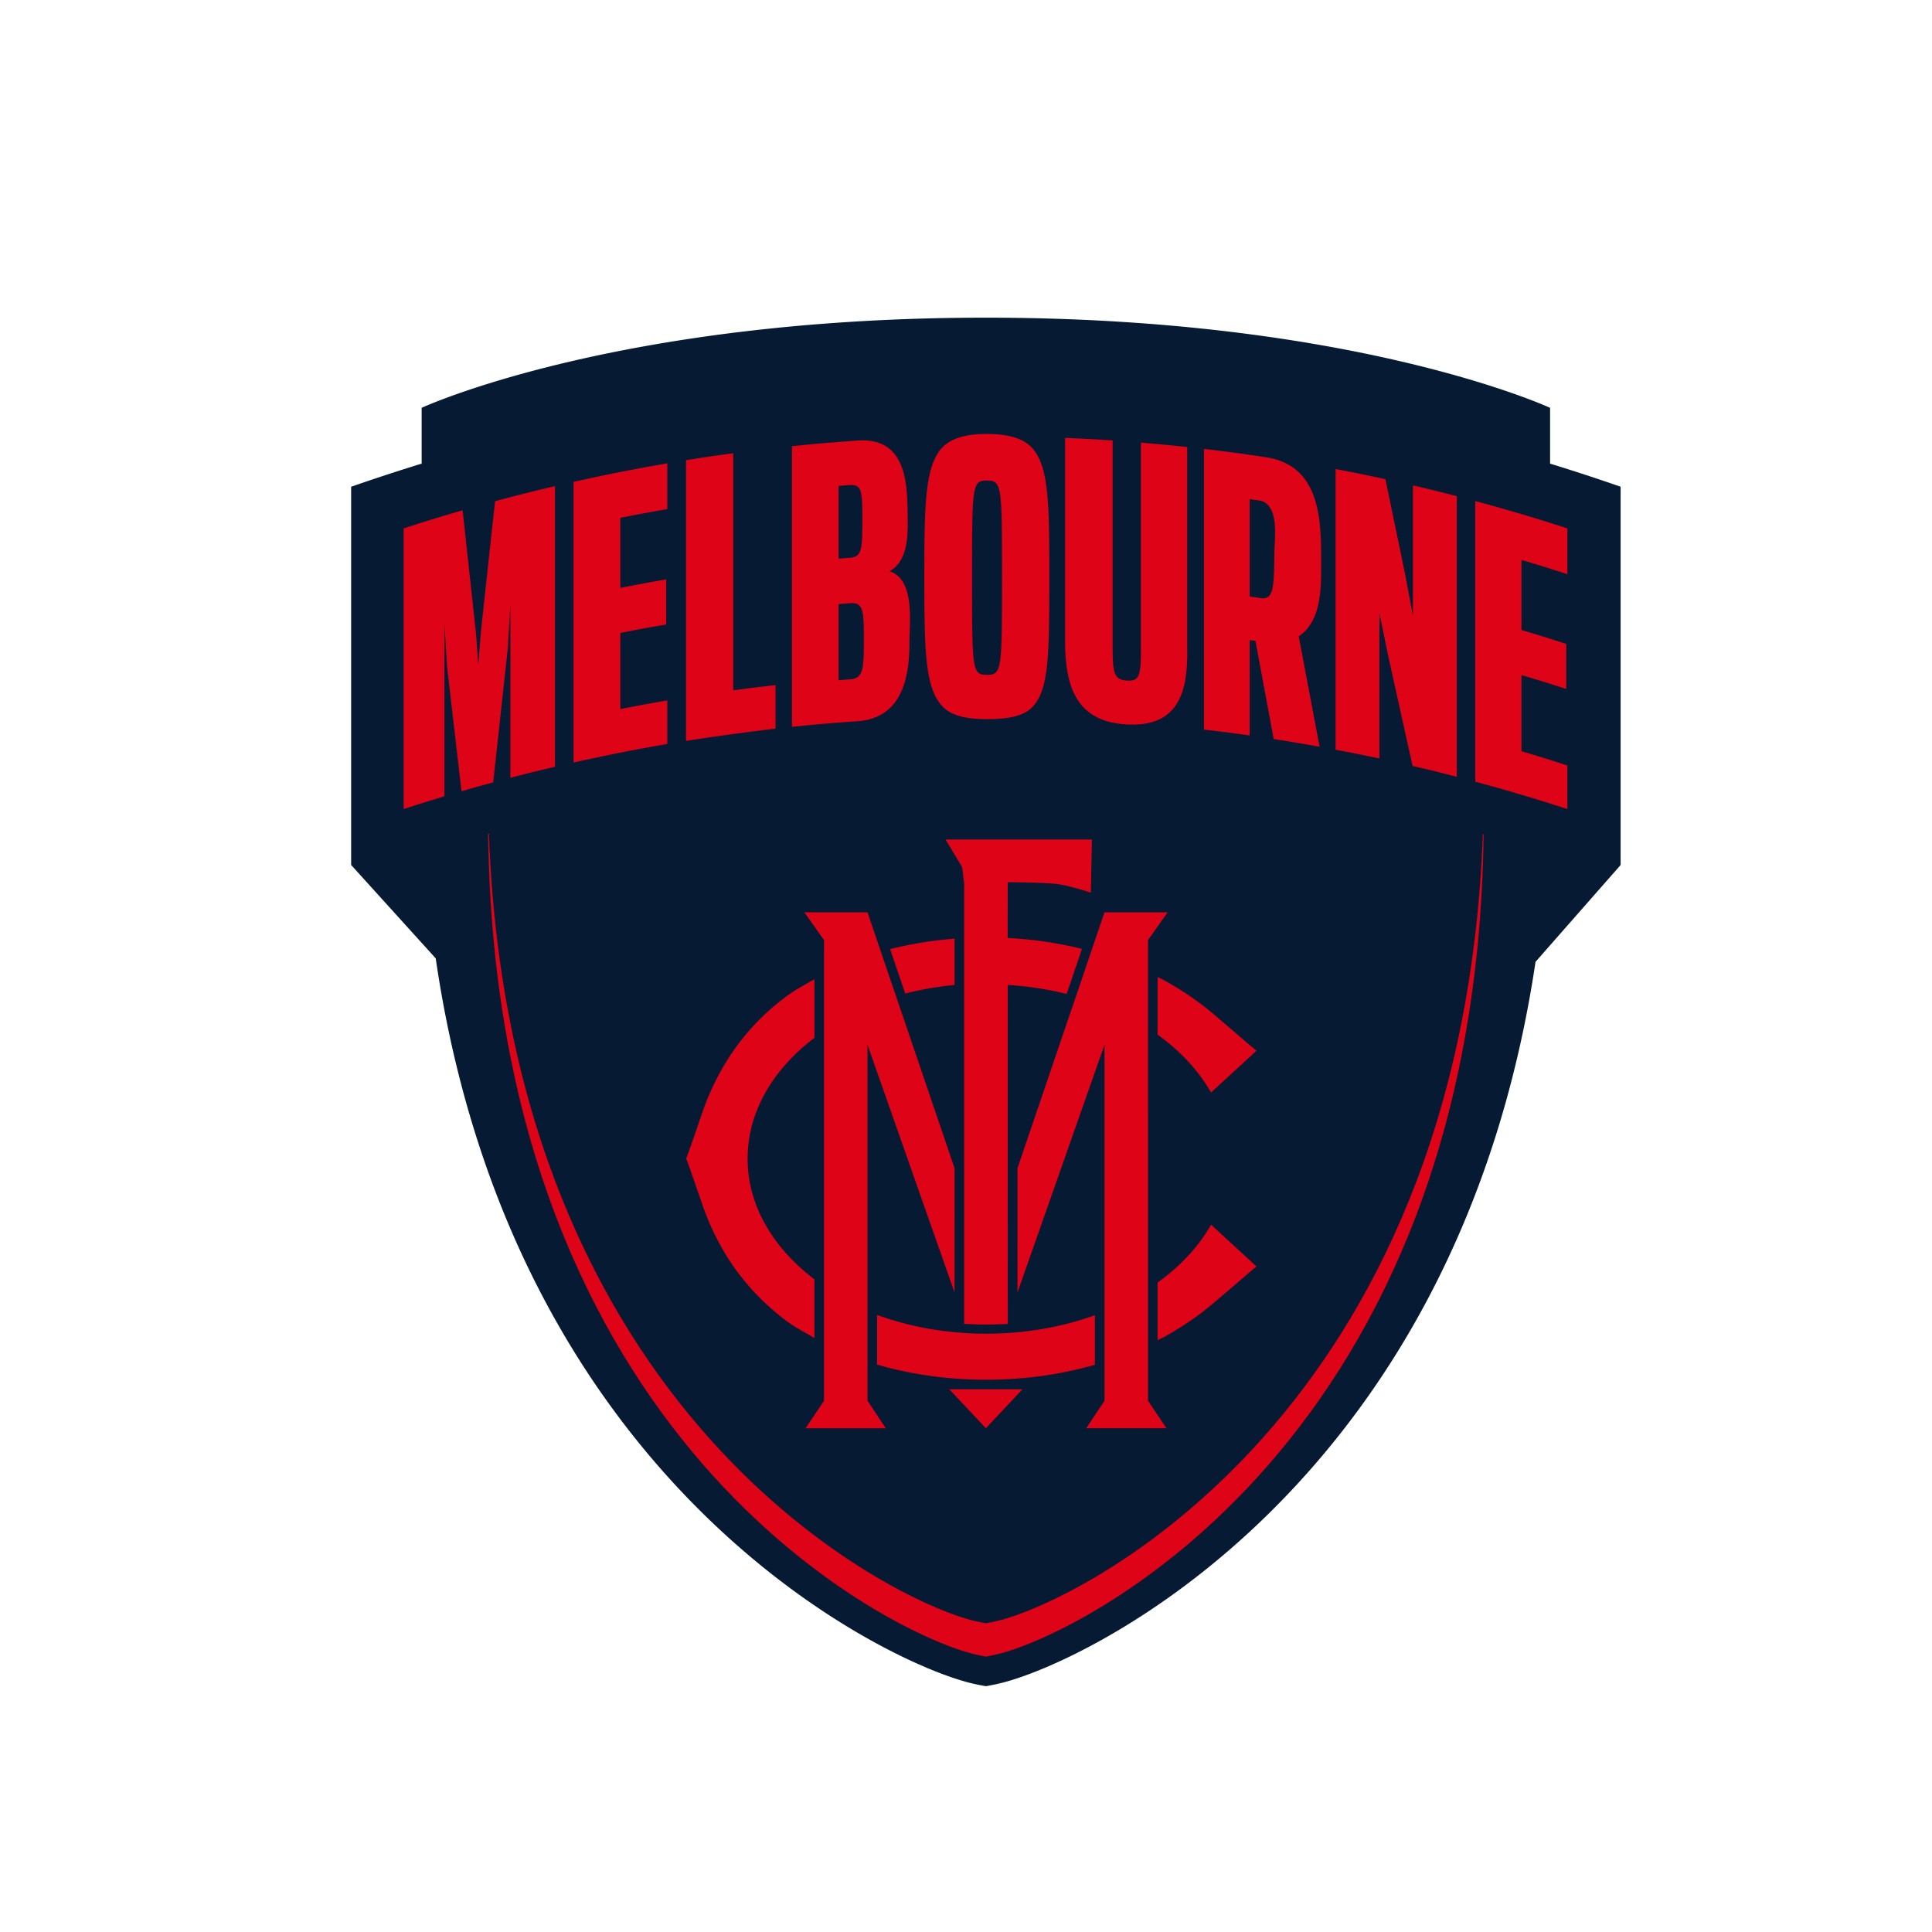 <svg xmlns="http://www.w3.org/2000/svg" viewBox="0 0 80 80"><g fill="none" fill-rule="evenodd"><path fill="#061A33" d="M67.106 20.155a81.654 81.654 0 0 0-2.92-.957v-2.31s-8.044-3.734-23.363-3.734c-15.318 0-23.363 3.733-23.363 3.733v2.31c-.977.301-1.95.62-2.92.958v15.662l3.502 3.867c3.202 21.875 18.685 29.211 22.242 30.03.233.054.54.108.54.108s.305-.054.54-.109c3.552-.819 18.97-8.125 22.219-29.885l3.523-4.01V20.154z"/><path fill="#DE0316" d="M61.434 34.54l-.033-.01C60.525 58.546 44.71 66.31 41.3 67.118c-.207.048-.477.098-.477.098s-.27-.05-.475-.098c-3.41-.805-19.233-8.57-20.103-32.6l-.033.009c.304 25.107 16.663 33.15 20.136 33.97.206.05.475.1.475.1s.27-.05.477-.1c3.477-.822 19.824-8.864 20.134-33.958"/><path fill="#DE0316" d="M35.922 43.264l3.603 10.254.002-5.143-2.211-6.501-.001.001-1.092-3.213-.301-.886h-2.616l.816 1.153-.001 19.073-.765 1.14h3.323l-.757-1.141z"/><path fill="#DE0316" d="M32.764 52.126a6.89 6.89 0 0 1-1.143-1.551 5.59 5.59 0 0 1-.618-1.893 5.417 5.417 0 0 1 .258-2.488c.208-.593.515-1.15.89-1.653a7.84 7.84 0 0 1 1.574-1.565v-2.428l-.073.04v-.001c-.21.125-.425.24-.634.364-.19.114-.37.24-.545.374a9.592 9.592 0 0 0-2.382 2.61c-.39.63-.717 1.306-.964 2.004-.126.355-.246.713-.369 1.07a53 53 0 0 1-.317.897c-.008.018-.026.049-.026.069 0 .024.022.059.03.08l.117.32a1758.493 1758.493 0 0 0 .527 1.523c.194.566.439 1.115.725 1.64A9.688 9.688 0 0 0 32 54.242c.324.279.663.546 1.031.765.205.121.416.233.62.356v-.001c.025.014.05.026.073.04v-2.427a8.502 8.502 0 0 1-.96-.849m11.008 2.785c-.892.196-1.802.299-2.715.312a13.8 13.8 0 0 1-2.55-.195 12.647 12.647 0 0 1-2.189-.58v2.058c.868.25 1.758.423 2.655.523a16.93 16.93 0 0 0 3.113.057 16.136 16.136 0 0 0 3.25-.572v-2.055c-.51.185-1.034.336-1.564.452m-4.246-14.125v-1.918c-.067.006-.134.01-.2.017a16.21 16.21 0 0 0-2.47.414l.627 1.842c.67-.172 1.354-.29 2.043-.355"/><path fill="#DE0316" d="M47.536 38.929l.815-1.153h-2.616l-.301.885-1.091 3.214-.002-.001-2.21 6.502.001 5.143 3.603-10.255v14.737l-.757 1.14h3.323l-.764-1.139z"/><path fill="#DE0316" d="M49.391 44.17c.284.332.543.688.755 1.07l.682-.627.927-.853.273-.25c-.47-.392-.929-.797-1.396-1.192-.267-.228-.53-.46-.81-.674a11.675 11.675 0 0 0-.86-.602c-.17-.109-.346-.214-.521-.317a4.957 4.957 0 0 0-.447-.24l-.061-.032v2.388c.535.386 1.03.828 1.458 1.329m1.007 6.77l-.252-.231c-.457.827-1.12 1.54-1.855 2.128a8.836 8.836 0 0 1-.358.271v2.388c.02-.011.041-.02.062-.032.295-.134.575-.312.85-.483.298-.185.587-.382.867-.592.283-.212.547-.443.818-.67.26-.22.52-.443.778-.665.239-.205.477-.412.72-.614l-.604-.554-1.026-.945M40.823 59.141l1.514-1.613h-3.029zM41.73 54.822l-.001-14.036s1.178.049 2.439.373l.634-1.867a16.103 16.103 0 0 0-3.077-.452l.004-2.31s1.442.01 1.99.07c.547.061 1.451.365 1.451.365l.043-2.203h-6.06l.688 1.145.082.677v18.23c.643.046 1.045.04 1.806.008M16.715 21.88a70.086 70.086 0 0 1 2.441-.75l.555 5.097.093 1.291.108-1.347c.195-1.806.39-3.61.587-5.416a71.425 71.425 0 0 1 2.482-.626V31.75c-.74.174-1.11.266-1.847.458V25.04l-.109 1.832-.603 5.526c-.526.142-.788.215-1.312.367l-.6-5.172-.108-1.787v7.167c-.676.204-1.013.309-1.687.528V21.879zm7.035-1.927a77.388 77.388 0 0 1 3.882-.767v1.897c-.78.134-1.169.205-1.945.359v2.902a66.31 66.31 0 0 1 1.898-.352v1.867c-.76.131-1.14.201-1.898.351v3.152a65.643 65.643 0 0 1 1.945-.359v1.804c-1.3.221-2.594.481-3.882.768V19.952zm4.657-.897c.78-.125 1.171-.183 1.954-.289v9.818c.7-.095 1.05-.137 1.752-.216v1.803c-1.239.147-2.472.316-3.706.507V19.055zM35.2 28.13c.54-.038.57-.4.57-1.638 0-1.24-.03-1.553-.57-1.514l-.475.035v3.153l.475-.036zm-.032-5.032c.507-.037.54-.273.54-1.527 0-1.255-.016-1.522-.54-1.484-.177.012-.266.019-.443.033v3.012l.443-.034zm-2.375-4.622c.858-.09 1.72-.165 2.581-.223 1.903-.204 2.189 1.28 2.205 2.81.009.798.12 2.125-.746 2.59 1.067.344.825 2.126.826 2.943.001 1.607-.375 3.2-2.269 3.277a71.22 71.22 0 0 0-2.597.225V18.476zm11.311 7.985v-8.329c.787.034 1.181.055 1.967.108v8.376c0 1.239.032 1.522.586 1.563.555.042.587-.236.587-1.475v-8.375c.766.064 1.15.1 1.915.182v8.329c.04 1.903-.408 3.29-2.55 3.155-2.107-.133-2.518-1.67-2.505-3.534m8.1-1.695c.552.082.544-.456.568-1.953.009-.56.194-1.875-.567-2.078l-.457-.066v4.03l.457.067zm-2.35-6.177c.87.1 1.738.217 2.603.35 2.072.335 2.252 2.313 2.248 4.058-.003 1.06.108 2.666-.927 3.35l.864 4.575c-.76-.138-1.14-.201-1.901-.319a4614.07 4614.07 0 0 0-.756-4.065l-.237-.034v3.952a65.151 65.151 0 0 0-1.894-.245V18.59zm5.45.833c.828.156 1.24.24 2.064.42l.811 3.913.327 1.738v-5.395c.729.17 1.092.26 1.817.446v11.622c-.731-.189-1.098-.279-1.832-.45l-1.045-4.721-.327-1.608v6.022a66.625 66.625 0 0 0-1.815-.365V19.422zm5.783 1.324c1.28.347 2.554.72 3.815 1.133v1.898a65.172 65.172 0 0 0-1.902-.592v2.902c.745.221 1.116.336 1.856.576v1.866c-.74-.24-1.111-.355-1.856-.575v3.152c.763.226 1.144.345 1.902.591v1.804a77.568 77.568 0 0 0-3.815-1.133V20.746zM41.49 23.913c0-3.796 0-4.015-.628-4.015-.611 0-.611.22-.611 4.015 0 3.827 0 4.03.611 4.03.628 0 .628-.203.628-4.03m-2.526 5.27c-.658-.784-.69-2.275-.69-5.317 0-2.917.032-4.407.644-5.223.376-.47 1.003-.674 1.944-.674.942 0 1.585.204 1.93.643.643.8.658 2.29.658 5.254 0 3.247-.015 4.658-.674 5.38-.346.392-.972.533-1.914.533-.925 0-1.552-.172-1.898-.596"/></g></svg>
